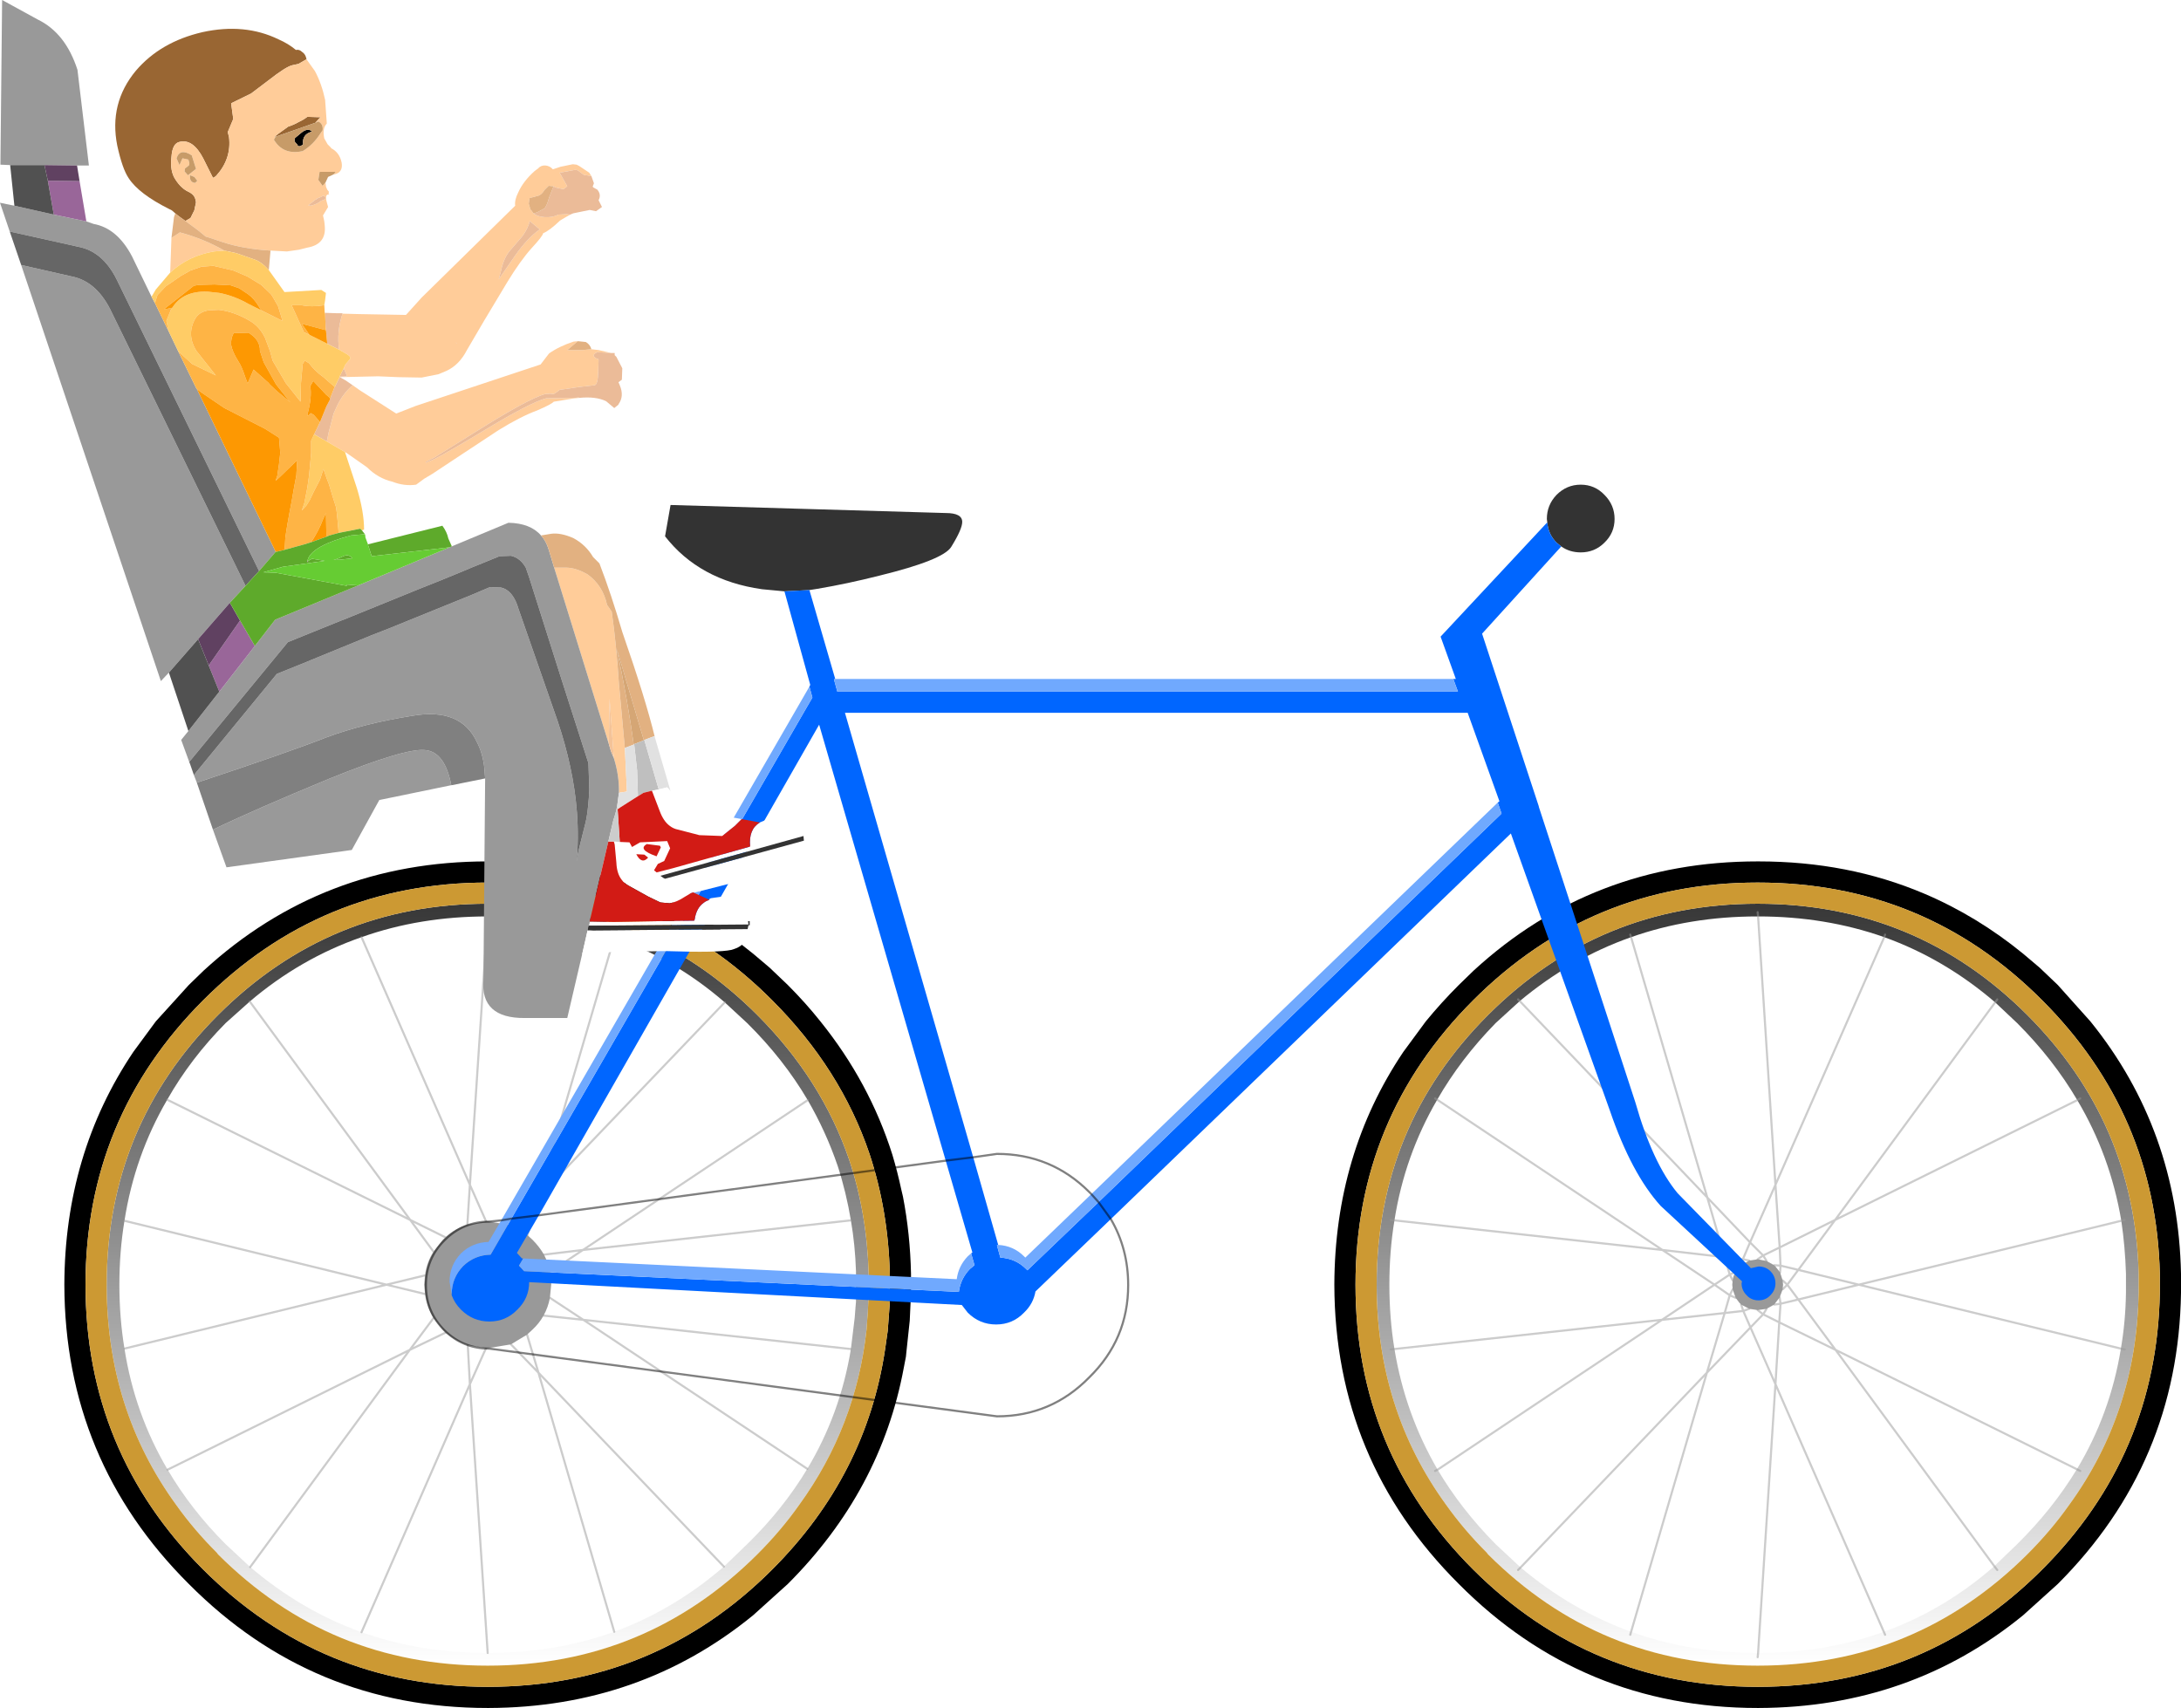 <?xml version="1.0" encoding="UTF-8" standalone="no"?>
<svg xmlns:ffdec="https://www.free-decompiler.com/flash" xmlns:xlink="http://www.w3.org/1999/xlink" ffdec:objectType="frame" height="201.75px" width="257.6px" xmlns="http://www.w3.org/2000/svg">
  <g transform="matrix(1.0, 0.0, 0.0, 1.0, 128.8, 100.85)">
    <use ffdec:characterId="956" height="201.75" transform="matrix(1.0, 0.0, 0.0, 1.0, -128.8, -100.85)" width="257.6" xlink:href="#shape0"/>
  </g>
  <defs>
    <g id="shape0" transform="matrix(1.0, 0.0, 0.0, 1.0, 128.8, 100.85)">
      <path d="M-31.9 19.8 Q-26.1 27.0 -23.4 35.55 -22.8 37.55 -22.35 39.65 L-22.15 40.5 Q-21.3 44.9 -21.2 49.6 L-21.2 50.9 -21.2 51.85 -21.35 55.15 -21.75 58.9 -21.8 59.4 -22.05 60.7 Q-24.75 75.25 -35.75 86.25 L-39.85 89.95 Q-53.2 100.85 -71.1 100.9 L-71.2 100.9 Q-91.95 100.9 -106.5 86.25 -121.15 71.65 -121.2 50.9 -121.15 35.45 -113.05 23.4 L-110.4 19.8 -106.5 15.5 -104.75 13.8 Q-90.7 0.9 -71.2 0.9 L-71.1 0.9 Q-60.5 0.9 -51.55 4.7 -45.3 7.35 -39.85 11.8 L-37.9 13.45 -35.75 15.5 Q-33.65 17.6 -31.9 19.8 M-26.1 35.45 Q-29.5 25.4 -37.6 17.3 -51.45 3.4 -71.2 3.4 -90.9 3.4 -104.8 17.3 -118.7 31.2 -118.7 50.9 -118.7 70.65 -104.8 84.55 -90.9 98.4 -71.2 98.4 -51.45 98.4 -37.6 84.55 -26.45 73.4 -24.25 58.45 L-24.05 57.05 -23.95 56.35 -23.7 53.0 -23.7 51.85 -23.7 50.9 -23.7 49.6 Q-23.9 42.1 -26.1 35.45" fill="#000000" fill-rule="evenodd" stroke="none"/>
      <path d="M-27.7 49.3 Q-27.8 46.2 -28.3 43.3 -28.85 40.0 -29.85 36.9 -31.25 32.8 -33.4 29.1 -36.25 24.25 -40.55 20.0 L-43.2 17.55 Q-49.15 12.4 -56.25 9.9 -63.2 7.4 -71.2 7.4 -79.2 7.4 -86.1 9.85 -93.3 12.35 -99.3 17.45 L-102.15 20.0 Q-106.3 24.2 -109.05 29.05 -112.9 35.65 -114.1 43.35 -114.7 47.0 -114.7 50.9 -114.7 54.8 -114.1 58.45 -112.9 66.15 -109.0 72.75 -106.25 77.45 -102.15 81.55 L-99.25 84.25 Q-93.2 89.4 -86.1 91.95 -79.2 94.4 -71.2 94.4 -63.2 94.4 -56.25 91.9 -49.2 89.3 -43.3 84.2 L-40.55 81.55 Q-36.3 77.4 -33.45 72.65 -29.55 66.15 -28.3 58.5 L-27.85 54.8 -27.75 53.5 -27.7 52.95 -27.7 51.85 -27.7 50.9 -27.7 49.6 -27.7 49.3 M-28.5 36.15 Q-26.4 42.45 -26.2 49.6 L-26.2 50.7 -26.2 50.9 -26.2 51.85 -26.3 54.2 -26.35 54.75 -26.45 56.2 Q-27.7 67.65 -34.4 76.9 -36.55 79.95 -39.35 82.75 -52.55 95.9 -71.2 95.9 -89.9 95.9 -103.05 82.75 L-103.2 82.55 Q-105.9 79.85 -108.0 76.9 -116.2 65.6 -116.2 50.9 -116.2 32.2 -103.05 19.05 -89.9 5.9 -71.2 5.9 -52.5 5.9 -39.35 19.05 -31.75 26.65 -28.5 36.15" fill="url(#gradient0)" fill-rule="evenodd" stroke="none"/>
      <path d="M-26.1 35.45 Q-23.9 42.1 -23.7 49.6 L-23.7 50.9 -23.7 51.85 -23.7 53.0 -23.95 56.35 -24.05 57.05 -24.25 58.45 Q-26.45 73.4 -37.6 84.55 -51.45 98.4 -71.2 98.4 -90.9 98.4 -104.8 84.55 -118.7 70.65 -118.7 50.9 -118.7 31.2 -104.8 17.3 -90.9 3.4 -71.2 3.4 -51.45 3.4 -37.6 17.3 -29.5 25.4 -26.1 35.45 M-28.5 36.15 Q-31.75 26.65 -39.35 19.05 -52.5 5.9 -71.2 5.9 -89.9 5.9 -103.05 19.05 -116.2 32.2 -116.2 50.9 -116.2 65.6 -108.0 76.9 -105.9 79.85 -103.2 82.55 L-103.05 82.75 Q-89.9 95.9 -71.2 95.9 -52.55 95.9 -39.35 82.75 -36.55 79.95 -34.4 76.9 -27.7 67.65 -26.45 56.2 L-26.35 54.75 -26.3 54.2 -26.2 51.85 -26.2 50.9 -26.2 50.7 -26.2 49.6 Q-26.4 42.45 -28.5 36.15" fill="#cc9933" fill-rule="evenodd" stroke="none"/>
      <path d="M-77.6 47.0 L-76.5 45.6 -76.2 45.3 Q-75.05 44.25 -73.6 43.8 L-71.4 43.4 -71.2 43.4 -68.4 43.9 Q-67.4 44.3 -66.5 45.05 L-65.9 45.6 Q-65.1 46.4 -64.55 47.35 -64.05 48.3 -63.85 49.4 -63.7 50.1 -63.7 50.9 L-63.85 52.45 Q-64.05 53.55 -64.6 54.55 -65.1 55.45 -65.9 56.2 L-66.55 56.8 -68.45 57.95 -71.2 58.4 -71.4 58.4 -73.55 58.05 Q-75.0 57.55 -76.15 56.55 L-76.5 56.2 -77.6 54.85 Q-78.4 53.55 -78.6 52.0 L-78.7 50.9 -78.6 49.8 Q-78.4 48.25 -77.6 47.0" fill="#999999" fill-rule="evenodd" stroke="none"/>
      <path d="M-76.2 45.3 L-80.35 43.25 -77.6 47.0 M-71.4 43.4 L-73.3 39.1 -73.6 43.8 M-68.4 43.9 L-65.25 40.6 -56.25 9.9 M-66.5 45.05 L-65.25 40.6 -43.2 17.55 M-64.55 47.35 L-59.95 46.8 -33.4 29.1 M-63.85 49.4 L-59.95 46.8 -28.3 43.3 M-86.1 9.85 L-73.3 39.1 -71.2 7.4 M-68.45 57.95 L-65.2 61.3 -66.55 56.8 M-77.6 54.85 L-80.4 58.6 -76.15 56.55 M-71.4 58.4 L-73.3 62.65 -71.2 94.4 M-73.55 58.05 L-73.3 62.65 -86.1 91.95 M-63.85 52.45 L-59.9 55.05 -28.3 58.5 M-65.2 61.3 L-43.3 84.2 M-64.6 54.55 L-59.9 55.05 -33.45 72.65 M-56.25 91.9 L-65.2 61.3 M-114.1 58.45 L-83.15 50.9 -114.1 43.35 M-78.6 49.8 L-83.15 50.9 -78.6 52.0 M-80.4 58.6 L-99.25 84.25 M-109.05 29.05 L-80.35 43.25 -99.3 17.45 M-109.0 72.75 L-80.4 58.6" fill="none" stroke="#999999" stroke-linecap="round" stroke-linejoin="round" stroke-opacity="0.498" stroke-width="0.25"/>
      <path d="M107.1 17.2 L106.85 17.55 107.1 17.2 M122.15 43.25 L121.75 43.35 122.15 43.25 M116.55 29.1 Q113.7 24.25 109.45 20.0 L106.85 17.55 Q100.85 12.4 93.75 9.85 L93.85 9.55 93.75 9.85 Q86.8 7.4 78.85 7.4 L78.8 7.4 Q70.8 7.4 63.85 9.85 L63.75 9.55 63.85 9.85 Q56.75 12.35 50.7 17.4 L47.85 20.0 Q43.7 24.25 40.95 29.05 L40.7 28.9 40.95 29.05 Q37.1 35.65 35.9 43.3 L35.45 43.25 35.9 43.3 Q35.3 46.95 35.3 50.9 35.3 54.85 35.9 58.5 L35.45 58.55 35.9 58.5 Q37.15 66.15 41.0 72.75 43.75 77.4 47.85 81.55 L50.8 84.3 Q56.8 89.35 63.85 91.9 70.8 94.4 78.8 94.4 L78.85 94.4 Q86.8 94.4 93.7 91.9 100.8 89.35 106.75 84.15 L109.45 81.55 Q113.65 77.4 116.5 72.7 120.45 66.15 121.7 58.45 122.25 55.25 122.3 51.85 L122.3 50.9 122.3 49.6 Q122.2 46.4 121.75 43.35 120.45 35.65 116.55 29.1 L116.9 28.9 116.55 29.1 M122.15 58.55 L121.7 58.45 122.15 58.55 M116.9 72.9 L116.5 72.7 116.9 72.9 M107.1 84.6 L106.75 84.15 107.1 84.6 M93.85 92.25 L93.7 91.9 93.85 92.25 M110.65 82.75 Q97.45 95.9 78.8 95.9 60.1 95.9 46.95 82.75 L46.8 82.55 Q44.1 79.85 42.0 76.9 33.8 65.6 33.8 50.9 33.8 32.2 46.95 19.05 60.1 5.9 78.8 5.9 97.5 5.9 110.65 19.05 123.35 31.75 123.8 49.6 L123.8 50.9 123.8 51.85 Q123.55 65.95 115.6 76.9 113.45 79.95 110.65 82.75 M78.8 6.9 L78.85 7.4 78.8 6.9 M50.5 17.2 L50.7 17.4 50.5 17.2 M78.8 94.9 L78.85 94.4 78.8 94.9 M63.75 92.25 L63.85 91.9 63.75 92.25 M50.5 84.6 L50.8 84.3 50.5 84.6 M40.7 72.9 L41.0 72.75 40.7 72.9" fill="url(#gradient1)" fill-rule="evenodd" stroke="none"/>
      <path d="M118.1 19.8 Q128.45 32.6 128.8 49.6 L128.8 50.9 128.8 51.85 Q128.5 72.0 114.25 86.25 L110.15 89.95 Q96.8 100.85 78.9 100.9 L78.8 100.9 Q58.05 100.9 43.5 86.25 28.85 71.65 28.8 50.9 28.85 35.45 36.95 23.4 L39.6 19.8 Q41.4 17.6 43.5 15.5 L45.25 13.8 Q59.3 0.9 78.8 0.9 L78.9 0.9 Q89.5 0.9 98.45 4.7 104.7 7.35 110.15 11.8 L112.1 13.45 114.25 15.5 118.1 19.8 M126.3 51.85 L126.3 50.9 126.3 49.6 Q125.85 30.75 112.4 17.3 98.55 3.4 78.8 3.4 59.1 3.4 45.2 17.3 31.3 31.2 31.3 50.9 31.3 70.65 45.2 84.55 59.1 98.4 78.8 98.4 98.55 98.4 112.4 84.55 125.95 71.0 126.3 51.85" fill="#000000" fill-rule="evenodd" stroke="none"/>
      <path d="M79.85 48.1 L80.75 48.6 80.9 48.75 81.45 49.45 81.75 50.4 81.8 50.9 81.75 51.45 81.4 52.4 80.9 53.05 80.75 53.25 79.85 53.75 78.8 53.9 77.8 53.75 76.85 53.25 76.65 53.05 76.2 52.45 75.85 51.45 75.8 50.9 75.85 50.4 Q75.9 49.85 76.2 49.4 L76.65 48.75 76.85 48.6 77.8 48.05 78.8 47.9 79.85 48.1" fill="#999999" fill-rule="evenodd" stroke="none"/>
      <path d="M110.65 82.75 Q113.45 79.95 115.6 76.9 123.55 65.95 123.8 51.85 L123.8 50.9 123.8 49.6 Q123.35 31.75 110.65 19.05 97.5 5.9 78.8 5.9 60.1 5.9 46.95 19.05 33.8 32.2 33.8 50.9 33.8 65.6 42.0 76.9 44.1 79.85 46.8 82.55 L46.95 82.75 Q60.1 95.9 78.8 95.9 97.45 95.9 110.65 82.75 M126.3 51.85 Q125.95 71.0 112.4 84.55 98.55 98.4 78.8 98.4 59.1 98.4 45.2 84.55 31.3 70.65 31.3 50.9 31.3 31.2 45.2 17.3 59.1 3.4 78.8 3.4 98.55 3.4 112.4 17.3 125.85 30.75 126.3 49.6 L126.3 50.9 126.3 51.85" fill="#cc9933" fill-rule="evenodd" stroke="none"/>
      <path d="M121.75 43.35 L122.15 43.25 M106.85 17.55 L107.1 17.2 M116.55 29.1 L116.9 28.9 M93.85 9.55 L93.75 9.85 80.9 39.1 81.4 46.5 87.95 43.25 83.6 49.15 90.75 50.9 121.75 43.35 M106.85 17.55 L87.95 43.25 116.55 29.1 M121.7 58.45 L122.15 58.55 M80.75 48.6 L81.5 48.65 81.4 46.5 79.45 47.45 79.85 48.1 M81.45 49.45 L81.5 48.65 83.6 49.15 82.3 50.9 83.6 52.65 90.75 50.9 121.7 58.45 M116.5 72.7 L116.9 72.9 M81.75 50.4 L82.3 50.9 81.75 51.45 M81.4 52.4 L81.5 53.15 83.6 52.65 88.0 58.6 116.5 72.7 M106.75 84.15 L107.1 84.6 M79.85 53.75 L79.45 54.4 81.35 55.35 81.5 53.15 80.75 53.25 M78.8 53.9 L79.45 54.4 77.95 55.95 80.9 62.65 81.35 55.35 88.0 58.6 106.75 84.15 M93.7 91.9 L93.85 92.25 M63.85 9.85 L63.75 9.55 M78.85 7.4 L78.8 6.9 M50.7 17.4 L50.5 17.2 M63.85 9.85 L72.85 40.6 77.9 45.9 80.9 39.1 78.85 7.4 M40.95 29.05 L40.7 28.9 M77.8 48.05 L77.05 47.9 76.85 48.6 M78.8 47.9 L79.45 47.45 77.9 45.9 77.05 47.9 74.9 47.65 75.5 49.7 76.2 49.4 M72.85 40.6 L74.9 47.65 67.55 46.8 73.7 50.9 75.5 49.7 75.85 50.4 M50.7 17.4 L72.85 40.6 M35.9 43.3 L67.55 46.8 40.95 29.05 M35.9 43.3 L35.45 43.25 M35.9 58.5 L35.45 58.55 M77.8 53.75 L77.1 54.0 77.95 55.95 72.8 61.3 63.85 91.9 63.75 92.25 M78.85 94.4 L80.9 62.65 93.7 91.9 M78.85 94.4 L78.8 94.9 M76.2 52.45 L75.5 52.15 74.9 54.25 77.1 54.0 76.85 53.25 M75.5 52.15 L73.7 50.9 67.5 55.05 74.9 54.25 72.8 61.3 50.8 84.3 50.5 84.6 M75.85 51.45 L75.5 52.15 M41.0 72.75 L40.7 72.9 M35.9 58.5 L67.5 55.05 41.0 72.75" fill="none" stroke="#999999" stroke-linecap="round" stroke-linejoin="round" stroke-opacity="0.498" stroke-width="0.25"/>
      <path d="M53.95 -39.15 L53.9 -39.55 Q53.9 -41.2 55.05 -42.4 56.25 -43.6 57.9 -43.6 59.55 -43.6 60.7 -42.4 61.9 -41.2 61.9 -39.55 61.9 -37.9 60.7 -36.75 59.55 -35.6 57.9 -35.6 56.6 -35.6 55.6 -36.3 L55.05 -36.75 Q54.05 -37.75 53.95 -39.15 M-36.15 -31.0 L-38.8 -31.25 Q-46.2 -32.3 -50.25 -37.5 L-49.6 -41.2 -17.1 -40.25 Q-15.15 -40.25 -15.15 -39.2 -15.15 -38.35 -16.45 -36.25 -17.4 -34.7 -24.95 -32.85 -28.7 -31.9 -32.25 -31.3 L-33.2 -31.15 -36.15 -31.0" fill="#333333" fill-rule="evenodd" stroke="none"/>
      <path d="M55.6 -36.3 L46.25 -26.0 52.95 -5.6 52.95 -5.55 64.35 29.35 Q66.4 36.55 69.35 40.1 L78.0 48.95 78.9 48.75 Q79.75 48.75 80.3 49.3 80.9 49.9 80.9 50.75 80.9 51.55 80.3 52.15 79.75 52.75 78.9 52.75 78.05 52.75 77.5 52.15 76.9 51.55 76.9 50.75 L76.95 50.5 67.35 41.6 Q63.9 37.8 61.35 30.35 L49.65 -2.4 2.4 43.15 0.95 41.15 2.4 43.15 -6.5 51.7 Q-6.75 53.15 -7.85 54.2 -9.2 55.6 -11.15 55.6 -13.1 55.6 -14.5 54.2 L-15.2 53.3 -66.3 50.6 Q-66.3 52.5 -67.7 53.85 -69.05 55.25 -71.0 55.25 -72.95 55.25 -74.35 53.85 -75.1 53.1 -75.45 52.15 L-75.45 52.05 Q-75.45 50.1 -74.1 48.7 -72.75 47.4 -70.85 47.35 L-68.4 43.1 -32.85 -18.45 -33.2 -19.75 -33.1 -19.95 -36.15 -31.0 -33.2 -31.15 -30.15 -20.65 -30.3 -20.6 -29.9 -19.15 43.4 -19.15 42.85 -20.65 43.15 -20.65 41.35 -25.65 53.95 -39.15 Q54.05 -37.75 55.05 -36.75 L55.6 -36.3 M0.95 41.15 L48.55 -4.75 48.1 -6.05 48.3 -6.2 44.55 -16.65 -29.0 -16.65 -13.85 35.85 -17.1 36.25 -13.85 35.85 -10.9 46.2 -11.05 46.25 -10.65 47.7 Q-8.85 47.8 -7.6 49.05 L-7.45 49.2 0.95 41.15 M-67.0 47.8 L-67.5 48.65 -67.45 48.7 -66.9 49.3 -15.55 51.75 Q-15.35 50.2 -14.25 49.05 L-13.7 48.6 -14.1 47.2 -13.95 47.1 -17.1 36.25 -32.05 -15.25 -65.15 42.7 -67.75 47.15 -67.7 47.2 -67.15 47.8 -67.0 47.8 M-68.4 43.1 L-65.15 42.7 -68.4 43.1" fill="#0066ff" fill-rule="evenodd" stroke="none"/>
      <path d="M-69.6 43.3 L-33.2 -19.75 -32.85 -18.45 -68.4 43.1 -69.6 43.3 -68.4 43.1 -70.85 47.35 Q-72.75 47.4 -74.1 48.7 -75.45 50.1 -75.45 52.05 L-75.7 50.55 Q-75.7 48.6 -74.35 47.2 -73.0 45.9 -71.1 45.85 L-69.6 43.3 M-30.15 -20.65 L42.85 -20.65 43.4 -19.15 -29.9 -19.15 -30.3 -20.6 -30.15 -20.65 M48.1 -6.05 L48.55 -4.75 0.95 41.15 0.1 40.2 0.95 41.15 -7.45 49.2 -7.6 49.05 Q-8.85 47.8 -10.65 47.7 L-11.05 46.25 -10.9 46.2 Q-9.1 46.3 -7.85 47.55 L-7.7 47.7 0.1 40.2 48.1 -6.05 M-14.1 47.2 L-13.7 48.6 -14.25 49.05 Q-15.35 50.2 -15.55 51.75 L-66.9 49.3 -67.45 48.7 -67.5 48.65 -67.0 47.8 -15.8 50.25 Q-15.6 48.7 -14.5 47.55 L-14.1 47.2" fill="#70a9fe" fill-rule="evenodd" stroke="none"/>
      <path d="M2.4 43.15 Q4.45 46.65 4.45 50.95 4.45 57.35 -0.15 61.85 -4.65 66.45 -11.05 66.45 L-71.0 58.45 Q-74.1 58.45 -76.3 56.3 -78.5 54.1 -78.5 50.95 -78.5 47.85 -76.3 45.65 -74.1 43.45 -71.0 43.45 L-69.6 43.3 -68.4 43.1 -65.15 42.7 -17.1 36.25 -13.85 35.85 -11.05 35.45 Q-4.65 35.45 -0.15 39.95 L0.1 40.2 0.95 41.15 2.4 43.15 Z" fill="none" stroke="#000000" stroke-linecap="round" stroke-linejoin="round" stroke-opacity="0.498" stroke-width="0.25"/>
      <path d="M-96.25 -84.7 L-96.35 -84.7 -96.0 -85.0 -94.75 -85.9 Q-94.1 -86.1 -93.5 -86.45 -92.95 -86.7 -92.5 -87.05 L-90.9 -87.0 -91.1 -86.85 -91.55 -86.35 -96.25 -84.7 M-92.6 -93.85 L-93.55 -93.3 -94.25 -93.15 Q-95.0 -93.0 -97.1 -91.35 L-99.15 -89.8 -101.5 -88.65 -101.25 -86.8 -101.9 -85.25 -101.75 -84.65 Q-101.45 -82.1 -103.25 -80.1 -103.45 -79.9 -103.65 -79.85 L-104.8 -82.15 Q-106.0 -84.45 -107.55 -84.1 -108.45 -83.95 -108.55 -82.3 -108.75 -80.6 -108.05 -79.6 -107.4 -78.6 -106.55 -78.2 -105.8 -77.85 -105.7 -77.2 L-105.65 -76.95 -105.85 -76.0 -106.3 -75.1 -106.9 -74.75 -107.8 -75.4 -108.1 -75.65 -108.5 -76.0 -108.8 -76.15 Q-112.4 -77.95 -113.6 -79.8 -114.35 -80.9 -114.95 -83.65 -115.95 -88.65 -112.75 -92.5 -109.85 -95.9 -104.9 -97.05 -99.9 -98.15 -95.9 -96.2 -94.75 -95.7 -93.85 -94.95 -93.45 -95.05 -93.1 -94.7 -92.7 -94.45 -92.6 -93.85" fill="#996633" fill-rule="evenodd" stroke="none"/>
      <path d="M-91.55 -86.35 L-91.1 -86.85 -90.9 -87.0 -92.5 -87.05 Q-92.95 -86.7 -93.5 -86.45 -94.1 -86.1 -94.75 -85.9 L-96.0 -85.0 -96.35 -84.7 -96.25 -84.7 -96.45 -84.35 Q-95.35 -82.5 -93.05 -83.0 -91.8 -83.75 -90.95 -85.1 L-90.7 -85.45 Q-90.6 -86.2 -91.2 -86.5 L-91.55 -86.35 M-106.9 -74.75 L-106.3 -75.1 -105.85 -76.0 -105.65 -76.95 -105.7 -77.2 Q-105.8 -77.85 -106.55 -78.2 -107.4 -78.6 -108.05 -79.6 -108.75 -80.6 -108.55 -82.3 -108.45 -83.95 -107.55 -84.1 -106.0 -84.45 -104.8 -82.15 L-103.65 -79.85 Q-103.45 -79.9 -103.25 -80.1 -101.45 -82.1 -101.75 -84.65 L-101.9 -85.25 -101.25 -86.8 -101.5 -88.65 -99.15 -89.8 -97.1 -91.35 Q-95.0 -93.0 -94.25 -93.15 L-93.55 -93.3 -92.6 -93.85 -91.6 -92.45 Q-90.8 -90.95 -90.4 -89.05 L-90.2 -86.25 Q-90.75 -85.7 -90.5 -84.5 L-90.1 -83.8 -89.7 -83.4 -89.7 -83.35 Q-88.7 -82.85 -88.45 -81.65 -88.25 -80.5 -89.3 -80.25 L-89.4 -80.25 -89.15 -80.55 -91.05 -80.55 -91.2 -79.6 -90.7 -78.9 -90.35 -79.3 -90.3 -78.8 -90.15 -78.45 -89.95 -78.2 -90.0 -77.95 -89.9 -77.85 Q-90.4 -78.0 -90.25 -77.15 L-90.05 -76.4 -90.65 -75.4 -90.55 -74.95 -90.5 -74.7 -90.45 -74.25 Q-90.2 -72.0 -92.5 -71.6 L-93.5 -71.35 -94.9 -71.15 -94.95 -71.15 -96.85 -71.25 Q-100.1 -71.45 -102.5 -72.25 L-102.95 -72.4 -104.3 -72.85 -104.5 -72.9 -105.35 -73.6 -106.9 -74.75 M-91.35 -77.35 L-91.55 -77.25 -92.4 -76.6 -92.1 -76.55 Q-91.3 -76.75 -90.85 -77.15 -90.3 -77.25 -90.35 -77.55 L-90.5 -77.7 -90.7 -77.7 Q-90.7 -77.65 -91.45 -77.35 L-91.35 -77.35 M-108.7 -68.65 L-108.55 -72.75 -107.55 -73.4 Q-104.75 -72.65 -102.3 -71.25 L-103.5 -71.15 Q-106.55 -70.65 -108.7 -68.65 M-106.15 -82.5 Q-107.55 -83.4 -107.95 -82.15 L-107.6 -81.35 -107.25 -82.15 -106.55 -82.0 -106.45 -81.65 Q-106.4 -81.45 -106.5 -81.3 L-106.95 -80.95 -107.0 -80.6 -106.6 -80.15 -105.65 -80.9 -106.15 -82.5 M-105.85 -79.95 L-106.35 -80.15 Q-106.45 -79.3 -105.75 -79.25 L-105.5 -79.5 -105.85 -79.95 M-88.2 -57.35 L-88.0 -57.8 -87.45 -58.45 Q-87.3 -58.7 -87.8 -59.0 L-88.75 -59.55 Q-89.05 -61.65 -88.35 -63.8 L-86.4 -63.75 -80.85 -63.65 -79.0 -65.7 -67.95 -76.55 Q-68.05 -77.2 -67.6 -78.1 -67.0 -79.45 -65.65 -80.65 L-65.25 -80.95 Q-64.9 -81.35 -64.35 -81.3 -63.85 -81.25 -63.5 -80.85 L-62.6 -81.15 -61.15 -81.45 -60.7 -81.4 -60.4 -81.25 -59.2 -80.45 -58.95 -80.05 -59.85 -80.2 -60.6 -80.75 -60.7 -80.75 -60.8 -80.8 -62.7 -80.45 -61.8 -78.85 -62.25 -78.5 -63.15 -78.7 -63.45 -78.85 -64.0 -78.9 -64.5 -78.4 Q-64.75 -77.95 -65.15 -77.75 L-66.25 -77.45 -66.35 -76.8 -66.15 -76.1 -66.0 -75.95 -65.8 -75.65 Q-65.3 -75.25 -64.45 -75.2 -63.5 -75.15 -62.85 -75.5 L-61.85 -75.55 -61.45 -75.5 -62.15 -75.1 -62.65 -74.8 Q-63.9 -73.6 -64.65 -73.3 -64.7 -72.95 -66.0 -71.55 -67.35 -70.05 -68.9 -67.5 L-71.6 -63.0 -73.65 -59.5 Q-74.55 -57.75 -76.05 -57.05 L-77.0 -56.65 -79.0 -56.25 -81.75 -56.3 -84.15 -56.4 -88.65 -56.3 -88.7 -56.35 -87.8 -56.4 -88.2 -57.35 M-87.15 -55.35 L-86.3 -54.75 -82.0 -52.0 -79.7 -52.9 -64.95 -57.8 -63.95 -59.1 Q-62.75 -59.95 -61.05 -60.5 L-60.55 -60.55 -61.8 -59.5 -60.0 -59.5 -58.95 -59.6 -58.1 -59.5 -56.6 -59.15 -58.25 -59.25 Q-58.75 -59.05 -58.65 -58.75 L-58.45 -58.55 -58.1 -58.4 -58.15 -56.8 Q-58.2 -55.45 -58.55 -55.35 L-60.3 -55.15 -62.7 -54.8 -62.95 -54.6 -63.4 -54.3 -63.8 -54.35 -64.45 -54.3 Q-66.45 -53.7 -72.05 -50.2 L-77.5 -46.8 -78.5 -46.3 -78.5 -46.2 -78.35 -46.25 Q-78.1 -46.35 -77.55 -46.6 -75.95 -47.4 -71.8 -49.9 -66.2 -53.3 -64.3 -53.8 L-60.95 -53.85 -60.45 -53.9 -60.4 -53.85 -60.95 -53.8 -63.4 -53.4 Q-63.65 -53.1 -65.4 -52.35 -67.3 -51.65 -69.9 -50.05 L-74.3 -47.15 -77.7 -44.9 -78.7 -44.3 -79.65 -43.6 Q-81.05 -43.4 -82.45 -43.95 -84.15 -44.35 -85.45 -45.65 L-85.8 -45.9 -87.8 -47.3 -88.05 -47.45 -90.2 -48.7 -90.0 -49.7 -89.4 -52.0 -88.95 -53.0 Q-88.25 -54.4 -87.15 -55.35 M-65.65 -74.25 L-66.25 -74.75 Q-66.35 -74.0 -67.1 -72.95 L-68.65 -71.15 Q-69.35 -70.25 -69.65 -68.75 L-69.9 -67.85 -68.0 -70.6 Q-66.5 -72.75 -65.05 -73.75 L-65.65 -74.25 M-74.9 -60.3 L-74.85 -60.3 -74.95 -60.4 -74.9 -60.3 M-63.35 -33.8 L-61.95 -33.8 Q-60.8 -33.8 -59.4 -33.0 -57.6 -31.7 -57.1 -29.4 L-56.55 -28.6 Q-56.0 -24.75 -55.7 -20.1 L-55.0 -12.5 -54.75 -7.35 -55.7 -7.2 Q-55.65 -9.25 -56.3 -11.3 L-56.8 -18.3 -56.9 -13.0 -63.35 -33.8" fill="#ffcc99" fill-rule="evenodd" stroke="none"/>
      <path d="M-93.7 -83.8 Q-94.15 -84.15 -93.95 -84.55 L-93.35 -85.05 Q-92.45 -85.85 -91.95 -85.3 -93.15 -85.0 -93.0 -83.8 -93.55 -83.35 -93.7 -83.8" fill="#000000" fill-rule="evenodd" stroke="none"/>
      <path d="M-96.25 -84.7 L-91.55 -86.35 -91.2 -86.5 Q-90.6 -86.2 -90.7 -85.45 L-90.95 -85.1 Q-91.8 -83.75 -93.05 -83.0 -95.35 -82.5 -96.45 -84.35 L-96.25 -84.7 M-90.35 -79.3 L-90.7 -78.9 -91.2 -79.6 -91.05 -80.55 -89.15 -80.55 -89.4 -80.25 -90.05 -79.95 -90.35 -79.3 M-93.7 -83.8 Q-93.55 -83.35 -93.0 -83.8 -93.15 -85.0 -91.95 -85.3 -92.45 -85.85 -93.35 -85.05 L-93.95 -84.55 Q-94.15 -84.15 -93.7 -83.8 M-105.85 -79.95 L-105.5 -79.5 -105.75 -79.25 Q-106.45 -79.3 -106.35 -80.15 L-105.85 -79.95 M-106.15 -82.5 L-105.65 -80.9 -106.6 -80.15 -107.0 -80.6 -106.95 -80.95 -106.5 -81.3 Q-106.4 -81.45 -106.45 -81.65 L-106.55 -82.0 -107.25 -82.15 -107.6 -81.35 -107.95 -82.15 Q-107.55 -83.4 -106.15 -82.5" fill="#c79b68" fill-rule="evenodd" stroke="none"/>
      <path d="M-91.35 -77.35 L-91.45 -77.35 Q-90.7 -77.65 -90.7 -77.7 L-90.5 -77.7 -90.35 -77.55 Q-90.3 -77.25 -90.85 -77.15 -91.3 -76.75 -92.1 -76.55 L-92.4 -76.6 -91.55 -77.25 -91.35 -77.35 M-89.25 -55.15 L-88.7 -56.3 -88.7 -56.35 -88.2 -57.35 -87.8 -56.4 -88.7 -56.35 -88.65 -56.3 -87.95 -55.9 -87.15 -55.35 Q-88.25 -54.4 -88.95 -53.0 L-89.4 -52.0 -90.0 -49.7 -90.2 -48.7 -91.7 -49.55 -91.0 -51.0 -90.25 -52.85 -89.85 -53.6 -89.8 -53.8 -89.3 -55.1 -89.25 -55.15 M-88.75 -59.55 L-90.15 -60.25 -90.3 -61.85 -90.35 -62.35 -90.35 -62.45 -90.4 -63.75 -90.45 -63.9 -89.0 -63.85 -88.35 -63.85 -88.35 -63.8 Q-89.05 -61.65 -88.75 -59.55 M-58.95 -80.05 L-58.65 -79.2 -58.8 -78.8 -58.7 -78.7 -58.25 -78.45 Q-57.75 -77.85 -58.1 -77.2 L-57.7 -76.4 -58.4 -75.9 -59.15 -76.05 -61.1 -75.65 -61.45 -75.5 -61.85 -75.55 -62.85 -75.5 Q-63.5 -75.15 -64.45 -75.2 -65.3 -75.25 -65.8 -75.65 L-65.4 -75.75 -64.55 -76.2 Q-64.25 -76.4 -63.95 -77.5 L-63.5 -78.65 Q-63.4 -78.7 -63.45 -78.85 L-63.15 -78.7 -62.25 -78.5 -61.8 -78.85 -62.7 -80.45 -60.8 -80.8 -60.7 -80.75 -60.6 -80.75 -59.85 -80.2 -58.95 -80.05 M-56.6 -59.15 L-56.2 -59.15 -56.2 -58.9 -56.0 -58.7 -55.3 -57.35 -55.35 -56.0 -55.75 -55.7 -55.6 -55.35 Q-55.05 -54.05 -55.75 -53.1 L-55.75 -53.05 -56.25 -52.65 -57.2 -53.45 Q-58.4 -54.05 -60.4 -53.85 L-60.45 -53.9 -60.95 -53.85 -64.3 -53.8 Q-66.2 -53.3 -71.8 -49.9 -75.95 -47.4 -77.55 -46.6 -78.1 -46.35 -78.35 -46.25 L-78.5 -46.2 -78.5 -46.3 -77.5 -46.8 -72.05 -50.2 Q-66.45 -53.7 -64.45 -54.3 L-63.8 -54.35 -63.4 -54.3 -62.95 -54.6 -62.7 -54.8 -60.3 -55.15 -58.55 -55.35 Q-58.2 -55.45 -58.15 -56.8 L-58.1 -58.4 -58.45 -58.55 -58.65 -58.75 Q-58.75 -59.05 -58.25 -59.25 L-56.6 -59.15 M-65.65 -74.25 L-65.05 -73.75 Q-66.5 -72.75 -68.0 -70.6 L-69.9 -67.85 -69.65 -68.75 Q-69.35 -70.25 -68.65 -71.15 L-67.1 -72.95 Q-66.35 -74.0 -66.25 -74.75 L-65.65 -74.25 M-74.9 -60.3 L-74.95 -60.4 -74.85 -60.3 -74.9 -60.3" fill="#ebbb98" fill-rule="evenodd" stroke="none"/>
      <path d="M-118.6 -74.7 L-117.75 -74.4 Q-114.95 -73.9 -113.2 -70.55 L-110.9 -65.8 -110.5 -65.05 -108.8 -61.55 -107.75 -59.35 -105.6 -54.95 -105.55 -54.9 -96.25 -35.7 -96.25 -35.65 -96.3 -35.6 -98.2 -33.4 -115.0 -67.8 Q-116.65 -71.15 -119.55 -71.7 L-127.65 -73.5 -128.8 -76.9 -127.1 -76.55 -122.45 -75.5 -118.6 -74.7 M-127.6 -81.35 L-128.75 -81.4 -128.55 -100.85 -124.35 -98.55 Q-121.05 -96.95 -119.65 -92.6 L-118.3 -81.3 -119.7 -81.3 -123.55 -81.35 -127.6 -81.35 M-126.3 -69.55 L-120.35 -68.2 Q-117.5 -67.65 -115.8 -64.35 L-99.8 -31.65 -101.65 -29.65 -105.4 -25.35 -108.85 -21.4 -109.8 -20.4 -126.3 -69.55 M-75.35 -36.35 L-68.75 -39.1 Q-66.15 -39.05 -64.9 -37.6 -64.3 -36.95 -64.0 -35.95 L-63.35 -33.8 -56.9 -13.0 -56.65 -12.15 -56.3 -11.3 Q-55.65 -9.25 -55.7 -7.2 L-55.9 -5.7 Q-56.05 -4.85 -56.35 -4.0 L-56.95 -1.45 -59.15 8.0 -59.25 8.5 -59.4 9.05 -60.05 11.9 -61.8 19.4 -66.8 19.4 Q-72.1 19.45 -71.7 14.85 L-71.5 -8.9 -71.6 -10.2 Q-71.8 -11.9 -72.45 -13.15 -74.35 -17.3 -80.1 -16.3 -85.8 -15.4 -90.25 -13.75 -94.7 -12.0 -105.55 -8.4 L-105.9 -9.3 -96.1 -21.25 -92.5 -22.7 -92.15 -22.85 -84.95 -25.8 -82.9 -26.6 -73.05 -30.6 -71.05 -31.45 -70.9 -31.5 -69.65 -31.45 Q-68.2 -31.15 -67.55 -28.9 L-63.4 -17.0 Q-61.4 -11.5 -60.8 -6.4 -60.45 -3.35 -60.6 -0.4 L-60.7 0.9 -60.45 -0.45 -59.65 -3.65 Q-59.4 -4.6 -59.25 -6.65 L-59.2 -7.65 -59.3 -10.7 -62.4 -20.35 -66.3 -32.65 -66.7 -33.8 Q-67.35 -34.95 -68.45 -35.2 L-69.8 -35.15 -72.25 -34.15 -73.0 -33.85 -73.7 -33.55 Q-76.45 -32.4 -79.25 -31.3 L-88.35 -27.6 -88.5 -27.55 -94.8 -25.0 -106.45 -10.85 -107.4 -13.45 -106.55 -14.5 -102.9 -19.15 -98.7 -24.55 -96.3 -27.65 -86.5 -31.7 -75.7 -36.2 -75.45 -36.3 -75.35 -36.35 M-75.5 -8.1 L-84.0 -6.35 -87.25 -0.45 -102.05 1.6 -103.65 -2.85 Q-98.9 -5.15 -89.95 -8.85 -80.95 -12.5 -78.6 -12.25 -76.25 -12.05 -75.5 -8.1" fill="#999999" fill-rule="evenodd" stroke="none"/>
      <path d="M-119.4 -79.45 L-118.6 -74.7 -122.45 -75.5 -123.15 -79.5 -119.4 -79.45 M-104.15 -22.25 L-100.45 -27.55 -98.7 -24.55 -102.9 -19.15 -104.15 -22.25" fill="#996699" fill-rule="evenodd" stroke="none"/>
      <path d="M-119.7 -81.3 L-119.4 -79.45 -123.15 -79.5 -123.55 -81.35 -119.7 -81.3 M-105.4 -25.35 L-101.65 -29.65 -100.45 -27.55 -104.15 -22.25 -105.4 -25.35" fill="#604161" fill-rule="evenodd" stroke="none"/>
      <path d="M-108.1 -75.65 L-107.8 -75.4 -106.9 -74.75 -105.35 -73.6 -104.5 -72.9 -104.3 -72.85 -102.95 -72.4 -102.5 -72.25 Q-100.1 -71.45 -96.85 -71.25 L-97.05 -68.95 Q-97.95 -69.95 -98.75 -70.2 L-100.9 -70.95 -102.3 -71.25 Q-104.75 -72.65 -107.55 -73.4 L-108.55 -72.75 -108.25 -75.2 -108.1 -75.65 M-60.55 -60.55 L-59.6 -60.45 Q-59.1 -60.15 -58.95 -59.6 L-60.0 -59.5 -61.8 -59.5 -60.55 -60.55 M-75.45 -36.35 L-75.35 -36.35 -75.45 -36.3 -75.45 -36.35 M-64.9 -37.6 L-63.7 -37.8 Q-62.6 -37.95 -61.1 -37.3 -59.6 -36.5 -58.75 -35.05 L-58.0 -34.3 Q-56.6 -30.65 -55.3 -26.2 -52.55 -18.3 -51.45 -13.75 L-51.5 -13.9 -52.7 -13.45 -52.75 -13.4 -55.95 -24.2 Q-54.65 -18.05 -53.95 -12.9 L-55.0 -12.5 -55.7 -20.1 Q-56.0 -24.75 -56.55 -28.6 L-57.1 -29.4 Q-57.6 -31.7 -59.4 -33.0 -60.8 -33.8 -61.95 -33.8 L-63.35 -33.8 -64.0 -35.95 Q-64.3 -36.95 -64.9 -37.6 M-65.8 -75.65 L-66.0 -75.95 -66.15 -76.1 -66.35 -76.8 -66.25 -77.45 -65.15 -77.75 Q-64.75 -77.95 -64.5 -78.4 L-64.0 -78.9 -63.45 -78.85 Q-63.4 -78.7 -63.5 -78.65 L-63.95 -77.5 Q-64.25 -76.4 -64.55 -76.2 L-65.4 -75.75 -65.8 -75.65" fill="#e2b181" fill-rule="evenodd" stroke="none"/>
      <path d="M-110.9 -65.8 L-110.4 -66.65 -108.7 -68.65 Q-106.55 -70.65 -103.5 -71.15 L-102.3 -71.25 -100.9 -70.95 -98.75 -70.2 Q-97.95 -69.95 -97.05 -68.95 L-95.2 -66.35 -90.85 -66.6 -90.3 -66.25 -90.4 -65.4 -90.5 -64.8 Q-91.95 -64.55 -93.2 -64.8 L-94.35 -64.8 -92.9 -61.6 -92.65 -61.5 -92.25 -61.3 -90.15 -60.25 -88.75 -59.55 -87.8 -59.0 Q-87.3 -58.7 -87.45 -58.45 L-88.0 -57.8 -88.2 -57.35 -88.7 -56.35 -88.7 -56.3 -89.25 -55.15 -89.8 -55.6 -90.6 -56.3 Q-91.65 -57.05 -92.3 -57.95 L-92.8 -58.25 -93.05 -57.85 -93.25 -55.6 -93.3 -53.45 -93.3 -53.4 -94.65 -55.1 -95.05 -55.6 -96.6 -58.25 -96.9 -59.35 -97.5 -60.95 Q-98.15 -62.3 -99.3 -62.95 -101.15 -64.05 -102.95 -64.25 L-104.1 -64.2 Q-105.25 -64.05 -105.75 -63.2 -106.8 -61.3 -105.6 -59.4 L-103.3 -56.5 -106.1 -57.85 -107.75 -59.35 -108.8 -61.55 -108.95 -62.0 -109.0 -62.25 -109.15 -62.95 -108.6 -64.3 -108.45 -64.5 Q-107.2 -66.5 -104.3 -66.4 L-102.9 -66.25 Q-101.1 -65.9 -99.45 -64.95 L-97.95 -64.2 -95.45 -62.95 -95.55 -63.35 -95.95 -64.65 -96.0 -64.75 -96.6 -65.8 -96.8 -66.1 -97.95 -67.2 -99.6 -68.2 -101.25 -68.9 -103.6 -69.45 -105.0 -69.35 -106.3 -68.9 Q-106.85 -68.6 -107.45 -68.25 L-108.6 -67.45 -108.9 -67.25 -109.2 -67.05 -110.2 -66.0 -110.5 -65.05 -110.9 -65.8 M-88.05 -47.45 L-86.65 -43.2 Q-85.8 -40.4 -85.8 -38.3 L-86.05 -38.2 -86.25 -38.4 -88.8 -37.9 -88.9 -39.05 -89.0 -40.1 -89.1 -40.9 -89.5 -42.15 -89.95 -43.65 -90.2 -44.3 -90.6 -45.45 -91.0 -44.2 -91.75 -42.75 -92.2 -41.8 -92.6 -41.15 -93.15 -40.55 -92.85 -41.45 -92.5 -43.25 -92.3 -44.65 -92.05 -47.35 -92.05 -48.8 -91.7 -49.55 -90.2 -48.7 -88.05 -47.45" fill="#ffcc66" fill-rule="evenodd" stroke="none"/>
      <path d="M-105.55 -54.9 L-105.6 -54.95 -107.75 -59.35 -106.1 -57.85 -103.3 -56.5 -105.6 -59.4 Q-106.8 -61.3 -105.75 -63.2 -105.25 -64.05 -104.1 -64.2 L-102.95 -64.25 Q-101.15 -64.05 -99.3 -62.95 -98.15 -62.3 -97.5 -60.95 L-96.9 -59.35 -96.6 -58.25 -95.05 -55.6 -94.65 -55.1 -93.3 -53.4 -93.3 -53.45 -93.25 -55.6 -93.05 -57.85 -92.8 -58.25 -92.3 -57.95 Q-91.65 -57.05 -90.6 -56.3 L-89.8 -55.6 -89.25 -55.15 -89.3 -55.1 -89.8 -53.8 -89.95 -53.95 -90.3 -54.25 -91.8 -55.85 -92.15 -55.25 Q-91.95 -53.9 -92.45 -52.05 L-92.5 -52.0 -92.45 -51.75 -92.4 -51.75 -92.1 -52.05 -91.75 -51.85 -91.0 -51.0 -91.7 -49.55 -92.05 -48.8 -92.05 -47.35 -92.3 -44.65 -92.5 -43.25 -92.85 -41.45 -93.15 -40.55 -92.6 -41.15 -92.2 -41.8 -91.75 -42.75 -91.0 -44.2 -90.6 -45.45 -90.2 -44.3 -89.95 -43.65 -89.5 -42.15 -89.1 -40.9 -89.0 -40.1 -88.9 -39.05 -88.8 -37.9 -89.9 -37.6 Q-90.0 -37.55 -90.25 -37.45 L-90.3 -40.25 -90.65 -39.5 Q-91.15 -38.15 -92.05 -36.8 L-92.85 -36.55 -95.2 -35.9 -95.15 -36.45 -95.1 -37.35 -94.95 -38.35 -94.85 -38.95 -94.6 -40.35 -94.35 -41.65 -94.1 -43.1 -93.8 -44.7 -93.7 -46.5 -93.8 -46.4 -95.7 -44.55 -96.25 -44.05 -96.05 -44.65 -95.85 -46.0 -95.7 -47.35 -95.8 -48.65 -95.85 -49.15 -97.5 -50.2 -102.1 -52.55 -102.2 -52.6 -102.3 -52.65 -104.95 -54.45 -105.55 -54.9 M-108.8 -61.55 L-110.5 -65.05 -110.2 -66.0 -109.2 -67.05 -108.9 -67.25 -108.6 -67.45 -107.45 -68.25 Q-106.85 -68.6 -106.3 -68.9 L-105.0 -69.35 -103.6 -69.45 -101.25 -68.9 -99.6 -68.2 -97.95 -67.2 -96.8 -66.1 -96.6 -65.8 -96.0 -64.75 -95.95 -64.65 -95.55 -63.35 -95.45 -62.95 -97.95 -64.2 -98.2 -64.6 Q-98.75 -65.55 -99.5 -66.1 L-100.55 -66.8 -101.55 -67.15 -103.45 -67.25 -105.3 -67.2 -105.9 -67.1 -109.4 -64.35 -109.4 -64.3 -108.45 -64.5 -108.6 -64.3 -109.15 -62.95 -109.0 -62.25 -108.95 -62.0 -108.8 -61.55 M-92.25 -61.3 L-92.65 -61.5 -92.9 -61.6 -94.35 -64.8 -93.2 -64.8 Q-91.95 -64.55 -90.5 -64.8 L-90.45 -63.9 -90.4 -63.75 -90.35 -62.45 -90.35 -62.35 -90.3 -61.85 -93.15 -62.6 -92.25 -61.3 M-100.7 -58.25 Q-100.25 -57.6 -99.85 -56.35 L-99.55 -55.55 -98.85 -57.2 -97.0 -55.55 -97.05 -55.55 -96.1 -54.65 -94.65 -53.45 -94.5 -53.35 -94.65 -53.5 -96.2 -55.45 -97.65 -58.05 -98.1 -59.4 Q-98.05 -60.7 -99.45 -61.55 L-101.2 -61.5 Q-101.55 -60.9 -101.5 -60.1 -101.35 -59.3 -100.7 -58.25" fill="#feb445" fill-rule="evenodd" stroke="none"/>
      <path d="M-96.25 -35.65 L-96.25 -35.7 -105.55 -54.9 -104.95 -54.45 -102.3 -52.65 -102.2 -52.6 -102.1 -52.55 -97.5 -50.2 -95.85 -49.15 -95.8 -48.65 -95.7 -47.35 -95.85 -46.0 -96.05 -44.65 -96.25 -44.05 -95.7 -44.55 -93.8 -46.4 -93.7 -46.5 -93.8 -44.7 -94.1 -43.1 -94.35 -41.65 -94.6 -40.35 -94.85 -38.95 -94.95 -38.35 -95.1 -37.35 -95.15 -36.45 -95.2 -35.9 -96.25 -35.65 M-97.95 -64.2 L-99.45 -64.95 Q-101.1 -65.9 -102.9 -66.25 L-104.3 -66.4 Q-107.2 -66.5 -108.45 -64.5 L-109.4 -64.3 -109.4 -64.35 -105.9 -67.1 -105.3 -67.2 -103.45 -67.25 -101.55 -67.15 -100.55 -66.8 -99.5 -66.1 Q-98.75 -65.55 -98.2 -64.6 L-97.95 -64.2 M-90.15 -60.25 L-92.25 -61.3 -93.15 -62.6 -90.3 -61.85 -90.15 -60.25 M-100.7 -58.25 Q-101.35 -59.3 -101.5 -60.1 -101.55 -60.9 -101.2 -61.5 L-99.45 -61.55 Q-98.05 -60.7 -98.1 -59.4 L-97.65 -58.05 -96.2 -55.45 -94.65 -53.5 -94.5 -53.35 -94.65 -53.45 -96.1 -54.65 -97.05 -55.55 -97.0 -55.55 -98.85 -57.2 -99.55 -55.55 -99.85 -56.35 Q-100.25 -57.6 -100.7 -58.25 M-91.0 -51.0 L-91.75 -51.85 -92.1 -52.05 -92.4 -51.75 -92.45 -51.75 -92.5 -52.0 -92.45 -52.05 Q-91.95 -53.9 -92.15 -55.25 L-91.8 -55.85 -90.3 -54.25 -89.95 -53.95 -89.8 -53.8 -89.85 -53.6 -90.25 -52.85 -91.0 -51.0 M-92.05 -36.8 Q-91.15 -38.15 -90.65 -39.5 L-90.3 -40.25 -90.25 -37.45 -92.05 -36.8" fill="#fd9802" fill-rule="evenodd" stroke="none"/>
      <path d="M-127.65 -73.5 L-119.55 -71.7 Q-116.65 -71.15 -115.0 -67.8 L-98.2 -33.4 -99.8 -31.65 -115.8 -64.35 Q-117.5 -67.65 -120.35 -68.2 L-126.3 -69.55 -127.65 -73.5 M-105.9 -9.3 L-106.35 -10.6 -106.45 -10.85 -94.8 -25.0 -88.5 -27.55 -88.35 -27.6 -79.25 -31.3 Q-76.45 -32.4 -73.7 -33.55 L-73.0 -33.85 -72.25 -34.15 -69.8 -35.15 -68.45 -35.2 Q-67.35 -34.95 -66.7 -33.8 L-66.3 -32.65 -62.4 -20.35 -59.3 -10.7 -59.2 -7.65 -59.25 -6.65 Q-59.4 -4.6 -59.65 -3.65 L-60.45 -0.45 -60.7 0.9 -60.6 -0.4 Q-60.45 -3.35 -60.8 -6.4 -61.4 -11.5 -63.4 -17.0 L-67.55 -28.9 Q-68.2 -31.15 -69.65 -31.45 L-70.9 -31.5 -71.05 -31.45 -73.05 -30.6 -82.9 -26.6 -84.95 -25.8 -92.15 -22.85 -92.5 -22.7 -96.1 -21.25 -105.9 -9.3" fill="#666666" fill-rule="evenodd" stroke="none"/>
      <path d="M-122.45 -75.5 L-127.1 -76.55 -127.6 -81.35 -123.55 -81.35 -123.15 -79.5 -122.45 -75.5 M-106.55 -14.5 L-108.85 -21.4 -105.4 -25.35 -104.15 -22.25 -102.9 -19.15 -106.55 -14.5" fill="#515151" fill-rule="evenodd" stroke="none"/>
      <path d="M-98.2 -33.4 L-96.3 -35.6 -96.25 -35.65 -95.2 -35.9 -92.85 -36.55 -92.05 -36.8 -90.25 -37.45 Q-90.0 -37.55 -89.9 -37.6 L-88.8 -37.9 -86.25 -38.4 -86.05 -38.2 -85.7 -37.75 -87.35 -37.6 Q-91.7 -36.45 -92.4 -34.9 L-92.5 -34.6 -92.45 -34.45 -92.4 -34.6 -91.95 -34.85 -90.7 -34.65 -90.45 -34.6 -95.4 -33.9 -97.7 -33.25 -96.25 -33.2 -94.9 -32.95 -87.85 -31.65 -87.8 -31.8 -86.5 -31.7 -96.3 -27.65 -98.7 -24.55 -100.45 -27.55 -101.65 -29.65 -99.8 -31.65 -98.2 -33.4 M-85.35 -36.55 L-76.55 -38.75 Q-76.0 -38.0 -75.85 -37.25 L-75.45 -36.35 -75.45 -36.3 -75.7 -36.2 -84.9 -35.15 -85.35 -36.55 M-89.4 -34.7 Q-88.85 -34.85 -88.25 -35.15 -87.6 -35.45 -87.2 -34.9 L-88.5 -34.75 -89.4 -34.7" fill="#5eaa2b" fill-rule="evenodd" stroke="none"/>
      <path d="M-85.7 -37.75 L-85.65 -37.55 -85.65 -37.4 -85.45 -36.85 -85.35 -36.6 -85.35 -36.55 -84.9 -35.15 -75.7 -36.2 -86.5 -31.7 -87.8 -31.8 -87.85 -31.65 -94.9 -32.95 -96.25 -33.2 -97.7 -33.25 -95.4 -33.9 -90.45 -34.6 -90.7 -34.65 -91.95 -34.85 -92.4 -34.6 -92.5 -34.6 -92.4 -34.9 Q-91.7 -36.45 -87.35 -37.6 L-85.7 -37.75 M-89.4 -34.7 L-88.5 -34.75 -87.2 -34.9 Q-87.6 -35.45 -88.25 -35.15 -88.85 -34.85 -89.4 -34.7" fill="#66cc33" fill-rule="evenodd" stroke="none"/>
      <path d="M-92.4 -34.6 L-92.45 -34.45 -92.5 -34.6 -92.4 -34.6" fill="#bb77a7" fill-rule="evenodd" stroke="none"/>
      <path d="M-71.5 -8.9 L-75.45 -8.1 -75.5 -8.1 Q-76.25 -12.05 -78.6 -12.25 -80.95 -12.5 -89.95 -8.85 -98.9 -5.15 -103.65 -2.85 L-105.55 -8.4 Q-94.7 -12.0 -90.25 -13.75 -85.8 -15.4 -80.1 -16.3 -74.35 -17.3 -72.45 -13.15 -71.8 -11.9 -71.6 -10.2 L-71.5 -8.9" fill="#808080" fill-rule="evenodd" stroke="none"/>
      <path d="M-56.9 -13.0 L-56.8 -18.3 -56.3 -11.3 -56.65 -12.15 -56.9 -13.0" fill="#f4c398" fill-rule="evenodd" stroke="none"/>
      <path d="M-53.95 -12.9 Q-54.65 -18.05 -55.95 -24.2 L-52.75 -13.4 -53.9 -12.95 -53.95 -12.9" fill="#d5a675" fill-rule="evenodd" stroke="none"/>
      <path d="M-52.75 -13.4 L-52.7 -13.45 -51.0 -7.6 -51.8 -7.45 -52.8 -7.2 -53.2 -6.95 -53.45 -6.8 -53.55 -9.85 -53.9 -12.95 -52.75 -13.4" fill="#bfbfbf" fill-rule="evenodd" stroke="none"/>
      <path d="M-51.45 -13.75 L-49.6 -7.4 -50.0 -7.85 -51.0 -7.6 -52.7 -13.45 -51.5 -13.9 -51.45 -13.75 M-55.0 -12.5 L-53.95 -12.9 -53.9 -12.95 -53.55 -9.85 -53.45 -6.8 -55.5 -5.5 -55.85 -5.25 -55.9 -5.7 -55.7 -7.2 -54.75 -7.35 -55.0 -12.5" fill="#e1e1e1" fill-rule="evenodd" stroke="none"/>
      <path d="M-49.6 -7.4 L-48.75 -8.15 Q-47.35 -9.15 -45.75 -9.15 L-45.2 -8.4 -45.45 -6.75 -46.1 -6.25 -46.3 -5.45 -45.05 -4.8 -41.2 -4.1 -42.0 -3.3 -43.5 -2.1 -46.2 -2.2 -48.7 -2.85 Q-49.25 -2.95 -49.7 -3.3 -50.45 -3.85 -50.9 -5.1 L-51.8 -7.45 -51.0 -7.6 -50.0 -7.85 -49.6 -7.4 M-39.05 -3.7 L-37.75 -4.25 Q-34.6 -4.8 -34.1 -2.6 L-33.9 -2.1 -50.8 2.6 -50.45 2.85 -50.25 2.95 -33.85 -1.55 -33.8 -1.4 Q-33.7 -0.85 -33.85 -0.3 -33.75 0.5 -35.1 1.3 -36.5 2.1 -42.3 3.45 L-46.85 4.6 -46.9 4.55 -47.2 4.65 -47.95 5.1 Q-48.85 5.7 -49.7 5.85 L-50.8 5.75 -52.25 5.05 -54.5 3.8 -54.75 3.65 -55.15 3.35 -55.35 3.1 Q-55.95 2.35 -56.0 1.05 L-56.2 -1.1 -56.3 -1.45 -55.6 -1.4 -54.45 -1.35 -54.15 -0.8 -53.2 -1.35 -50.0 -1.5 -49.65 -0.65 -50.35 0.85 -51.1 1.2 -51.55 1.95 -51.25 2.2 -49.3 1.7 -40.2 -0.85 Q-40.4 -2.9 -39.05 -3.7 M-45.1 5.4 L-44.85 5.25 -43.45 5.05 Q-40.3 5.15 -40.3 7.4 L-40.25 7.95 -40.45 7.95 -40.4 8.35 -59.25 8.5 -59.15 8.0 -58.95 8.0 -56.3 8.05 -50.5 7.95 -46.8 7.9 -46.75 7.75 Q-46.55 6.4 -45.7 5.8 -45.4 5.55 -45.0 5.45 L-45.1 5.4 M-40.25 8.45 L-40.25 8.6 Q-40.25 9.2 -40.55 9.7 -40.55 10.1 -40.9 10.4 -41.2 11.0 -42.4 11.35 -44.0 11.7 -49.95 11.5 L-50.85 11.5 -56.5 11.6 -60.05 11.9 -59.4 9.05 -40.5 8.9 -40.4 8.45 -40.25 8.45 M-50.85 -0.55 L-50.75 -0.75 -50.85 -0.95 -52.4 -1.15 Q-53.55 -0.5 -51.25 0.3 L-50.85 -0.55 M-47.4 -6.65 L-47.95 -6.85 -48.85 -6.7 -47.4 -6.65 M-46.3 -8.0 L-46.25 -8.2 -46.4 -8.35 -47.95 -8.15 Q-48.9 -7.25 -46.5 -7.1 L-46.3 -8.0 M-52.25 0.45 L-52.7 0.1 -53.65 0.05 Q-53.0 1.3 -52.25 0.45" fill="#ffffff" fill-rule="evenodd" stroke="none"/>
      <path d="M-41.2 -4.1 L-39.05 -3.7 Q-40.4 -2.9 -40.2 -0.85 L-49.3 1.7 -51.25 2.2 -51.55 1.95 -51.1 1.2 -50.35 0.85 -49.65 -0.65 -50.0 -1.5 -53.2 -1.35 -54.15 -0.8 -54.45 -1.35 -55.6 -1.4 -55.85 -5.25 -55.5 -5.5 -53.45 -6.8 -53.2 -6.95 -52.8 -7.2 -51.8 -7.45 -50.9 -5.1 Q-50.45 -3.85 -49.7 -3.3 -49.25 -2.95 -48.7 -2.85 L-46.2 -2.2 -43.5 -2.1 -42.0 -3.3 -41.2 -4.1 M-46.85 4.6 L-45.1 5.4 -45.0 5.45 Q-45.4 5.55 -45.7 5.8 -46.55 6.4 -46.75 7.75 L-46.8 7.9 -50.5 7.95 -56.3 8.05 -58.95 8.0 -59.15 8.0 -56.95 -1.45 -56.3 -1.45 -56.2 -1.1 -56.0 1.05 Q-55.95 2.35 -55.35 3.1 L-55.15 3.35 -54.75 3.65 -54.5 3.8 -52.25 5.05 -50.8 5.75 -49.7 5.85 Q-48.85 5.7 -47.95 5.1 L-47.2 4.65 -46.9 4.55 -46.85 4.6 M-50.85 -0.55 L-51.25 0.3 Q-53.55 -0.5 -52.4 -1.15 L-50.85 -0.95 -50.75 -0.75 -50.85 -0.55 M-52.25 0.45 Q-53.0 1.3 -53.65 0.05 L-52.7 0.1 -52.25 0.45" fill="#d21b15" fill-rule="evenodd" stroke="none"/>
      <path d="M-55.85 -5.25 L-55.6 -1.4 -56.3 -1.45 -56.95 -1.45 -56.35 -4.0 Q-56.05 -4.85 -55.9 -5.7 L-55.85 -5.25" fill="#cccccc" fill-rule="evenodd" stroke="none"/>
      <path d="M-33.9 -2.1 L-33.85 -1.55 -50.25 2.95 -50.45 2.85 -50.8 2.6 -33.9 -2.1 M-40.25 7.95 L-40.25 8.45 -40.4 8.45 -40.5 8.9 -59.4 9.05 -59.25 8.5 -40.4 8.35 -40.45 7.95 -40.25 7.95" fill="#333333" fill-rule="evenodd" stroke="none"/>
    </g>
    <linearGradient gradientTransform="matrix(0.0, 0.056, -0.026, 0.0, -108.55, 49.9)" gradientUnits="userSpaceOnUse" id="gradient0" spreadMethod="pad" x1="-819.2" x2="819.2">
      <stop offset="0.0" stop-color="#333333"/>
      <stop offset="1.0" stop-color="#ffffff"/>
    </linearGradient>
    <linearGradient gradientTransform="matrix(0.0, 0.056, -0.026, 0.0, 41.45, 49.9)" gradientUnits="userSpaceOnUse" id="gradient1" spreadMethod="pad" x1="-819.2" x2="819.2">
      <stop offset="0.0" stop-color="#333333"/>
      <stop offset="1.0" stop-color="#ffffff"/>
    </linearGradient>
  </defs>
</svg>
